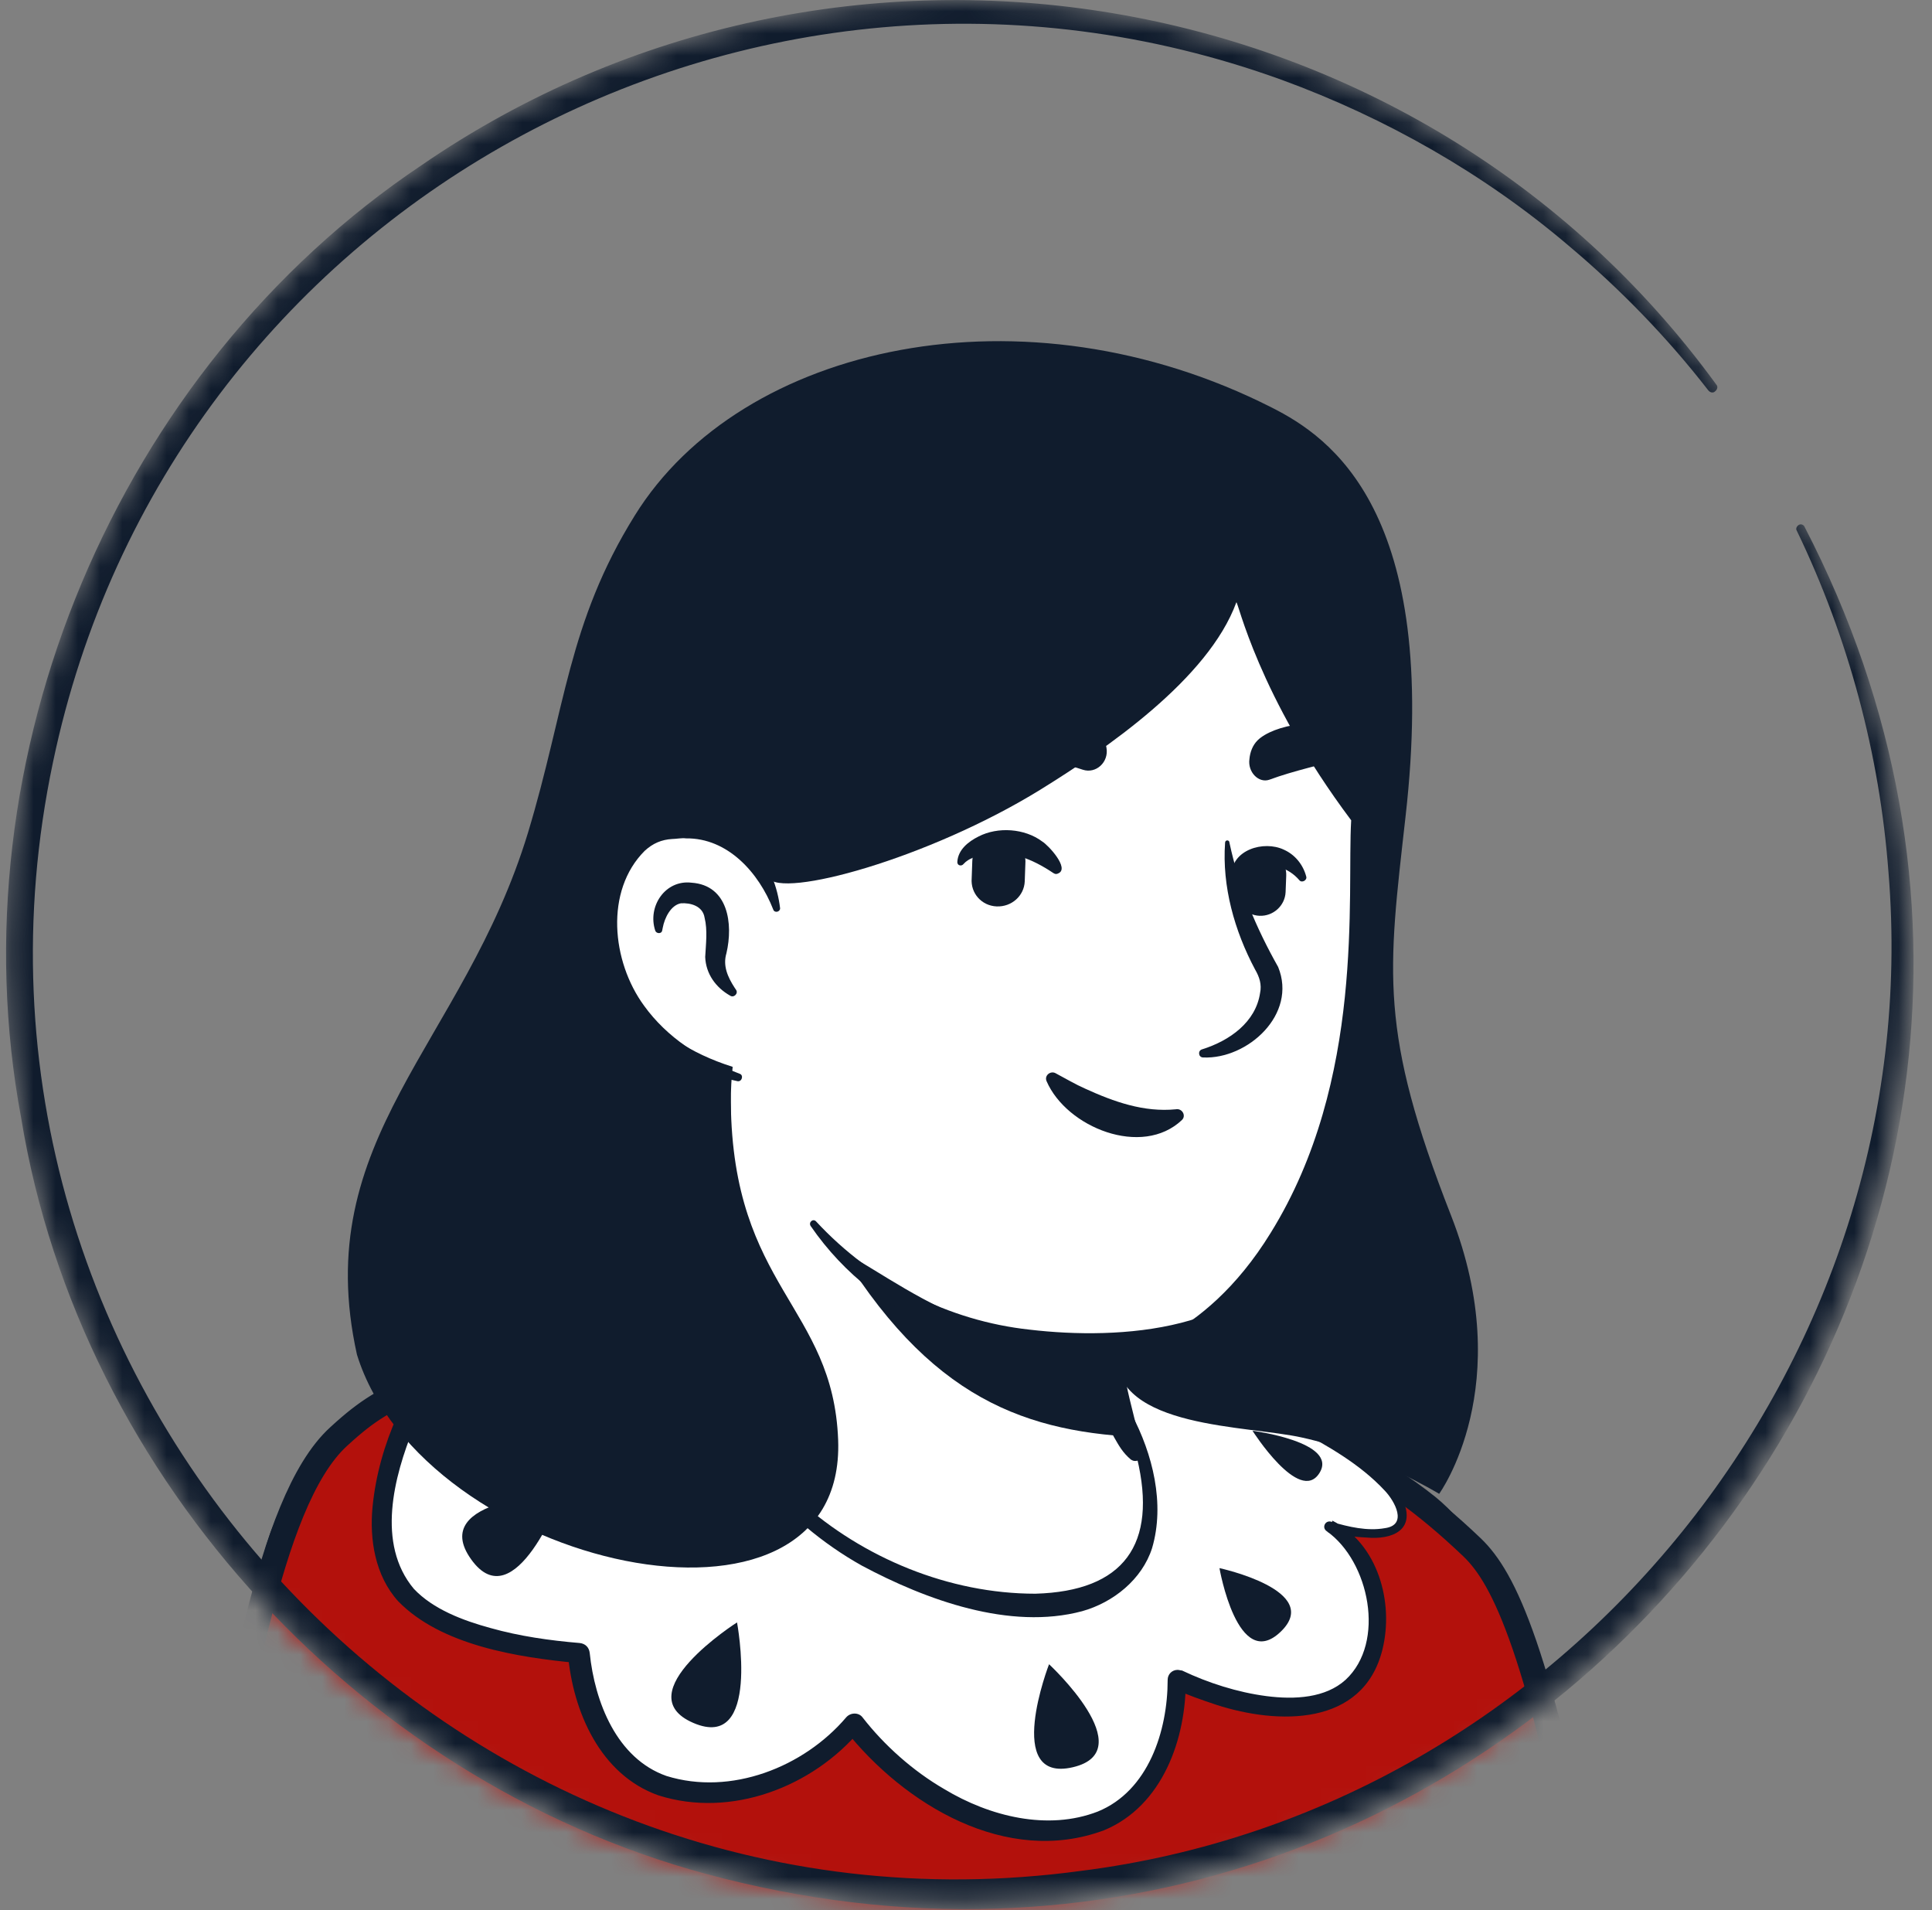 <svg width="87" height="86" viewBox="0 0 87 86" fill="none" xmlns="http://www.w3.org/2000/svg">
<rect x="0" y="0" width="87" height="86" fill="#808080" stroke="none"/>
<mask id="mask0_100_3696" style="mask-type:alpha" maskUnits="userSpaceOnUse" x="0" y="0" width="86" height="86">
<circle cx="43.109" cy="42.859" r="42.859" fill="#D9D9D9"/>
</mask>
<g mask="url(#mask0_100_3696)">
<path d="M66.605 78.243C66.408 78.384 66.183 78.524 65.987 78.665C65.762 78.805 65.565 78.946 65.34 79.058C65.144 79.171 64.975 79.283 64.778 79.395C64.75 79.424 64.722 79.424 64.694 79.452C64.048 79.845 63.373 80.21 62.699 80.548C62.502 80.66 62.277 80.773 62.08 80.857C62.08 80.857 62.052 80.885 62.024 80.885C61.799 80.997 61.574 81.11 61.349 81.222C60.9 81.447 60.422 81.644 59.972 81.841C59.748 81.953 59.495 82.037 59.27 82.122C59.045 82.206 58.792 82.318 58.567 82.403C58.342 82.487 58.089 82.599 57.865 82.684C57.865 82.684 57.865 82.684 57.837 82.684C57.612 82.768 57.359 82.852 57.134 82.937C56.628 83.105 56.094 83.274 55.588 83.442C55.419 83.499 55.223 83.555 55.054 83.611C54.52 83.78 53.986 83.92 53.452 84.033C53.255 84.089 53.059 84.117 52.834 84.173C52.328 84.286 51.794 84.398 51.288 84.51C51.176 84.539 51.091 84.539 50.979 84.567C50.81 84.595 50.614 84.623 50.445 84.651C50.192 84.679 49.967 84.735 49.714 84.763C49.602 84.791 49.489 84.791 49.377 84.82C49.236 84.848 49.068 84.876 48.899 84.876C48.45 84.932 47.972 84.988 47.522 85.044C47.382 85.073 47.213 85.073 47.072 85.101H47.044C46.848 85.129 46.651 85.129 46.454 85.157C46.257 85.185 46.061 85.185 45.864 85.185C45.752 85.185 45.611 85.213 45.499 85.213C45.274 85.213 45.077 85.241 44.88 85.241C44.599 85.241 44.346 85.269 44.065 85.269C43.784 85.269 43.531 85.269 43.25 85.269C43.053 85.269 42.857 85.269 42.66 85.269C30.8 85.101 20.148 80.07 12.532 72.088C12.532 72.088 12.532 72.06 12.504 72.06C11.661 71.301 12.391 67.254 15.792 64.697C20.064 61.465 30.294 59.441 30.294 59.441C30.294 59.441 34.257 58.795 48.955 61.858C57.555 63.657 64.104 66.271 67.757 73.353C68.516 74.814 69.275 77.063 66.605 78.243Z" fill="white"/>
<path d="M49.04 61.549C54.437 62.645 60.198 63.826 64.638 67.395C66.128 68.603 67.112 70.374 67.927 72.088C68.32 72.932 68.714 73.803 69.023 74.73C69.191 75.349 69.444 76.051 69.304 76.782C69.276 76.979 69.107 77.232 68.967 77.372C68.32 78.019 67.618 78.412 66.915 78.918C62.784 81.784 58.034 83.808 53.116 84.876C42.155 87.265 30.295 85.41 20.655 79.649C17.451 77.709 14.5 75.349 11.97 72.566C11.69 72.229 11.69 71.667 11.69 71.302C11.718 70.458 11.942 69.643 12.223 68.885C12.898 67.142 13.769 65.4 15.259 64.191C16.327 63.46 17.479 62.842 18.659 62.336C22.369 60.762 26.276 59.666 30.295 59.217C30.632 59.188 30.688 59.666 30.351 59.722C26.501 60.509 22.678 61.69 19.109 63.292C17.816 63.938 16.439 64.5 15.399 65.512C14.416 66.58 13.713 67.901 13.151 69.25C12.786 70.065 12.533 71.358 12.645 72.004C14.416 74.112 16.495 75.967 18.744 77.569C31.053 86.169 49.743 86.731 62.84 79.564C64.02 78.918 65.172 78.187 66.269 77.428C66.802 77.063 67.365 76.754 67.786 76.332C67.814 76.304 67.786 76.332 67.786 76.36C67.786 76.388 67.758 76.416 67.758 76.416C67.786 76.079 67.674 75.63 67.533 75.18C67.027 73.55 66.212 71.835 65.341 70.346C63.964 68.126 61.631 66.72 59.27 65.596C57.64 64.837 55.926 64.247 54.184 63.685C52.441 63.123 50.67 62.645 48.9 62.224C48.45 62.111 48.591 61.465 49.04 61.549Z" fill="#101C2D"/>
<path d="M71.72 86.927C69.331 74.252 67.729 71.048 66.296 69.671C61.884 65.456 59.129 64.921 56.544 63.966C56.431 63.263 49.489 62.476 49.855 61.718L50.08 62.645C50.192 63.095 50.754 65.174 49.883 67.844C49.152 70.093 46.201 71.105 41.199 68.828C31.446 64.416 30.322 59.441 30.322 59.441C30.182 57.165 21.132 61.156 19.137 62.167C17.254 63.123 16.635 63.404 15.258 64.669C11.942 67.676 10.818 77.653 9.244 83.077C6.546 92.295 3.342 95.64 3.342 95.64H75.964C75.936 95.668 73.35 95.612 71.72 86.927Z" fill="#B3110C" stroke="#101C2D" stroke-width="1.13" stroke-miterlimit="10" stroke-linecap="round" stroke-linejoin="round"/>
<path d="M18.349 63.882C18.349 63.882 15.483 69.755 18.855 72.341C21.272 74.196 26.078 74.449 26.078 74.449C26.078 74.449 26.415 80.238 31.081 80.688C35.746 81.138 38.444 77.625 38.444 77.625C38.444 77.625 42.266 82.796 47.747 82.43C53.227 82.037 52.974 75.657 52.974 75.657C52.974 75.657 56.291 77.316 59.017 76.838C63.148 76.107 62.474 70.233 59.832 68.8C59.832 68.8 64.047 69.868 62.755 67.563C61.743 65.764 56.768 63.123 52.89 62.139C50.81 61.605 48.815 60.818 46.904 59.891C43.643 58.289 35.943 56.462 28.579 58.401C26.444 58.879 17.647 61.24 18.349 63.882Z" fill="white"/>
<path d="M18.771 63.91C18.743 64.022 18.687 64.162 18.631 64.275C17.731 66.495 16.945 69.502 18.631 71.526C19.502 72.453 20.851 72.959 22.088 73.296C23.381 73.662 24.758 73.859 26.107 73.971C26.36 73.999 26.528 74.168 26.556 74.421C26.781 76.613 27.765 79.17 30.013 79.957C32.908 80.857 36.196 79.564 38.107 77.315C38.304 77.091 38.669 77.091 38.838 77.315C39.822 78.58 41.114 79.732 42.52 80.547C44.571 81.784 47.185 82.43 49.433 81.559C51.71 80.632 52.581 77.934 52.581 75.629C52.581 75.376 52.778 75.18 53.031 75.18C53.087 75.18 53.171 75.208 53.227 75.208C54.408 75.77 55.729 76.191 57.022 76.36C58.315 76.528 59.692 76.444 60.591 75.629C62.418 73.943 61.659 70.289 59.748 68.94C59.495 68.772 59.692 68.406 59.973 68.519C60.731 68.743 61.575 68.94 62.361 68.8C63.401 68.659 62.811 67.591 62.361 67.114C61.237 65.905 59.776 65.09 58.315 64.303C57.331 63.797 56.375 63.235 55.307 62.898C53.199 62.139 50.895 62.167 48.815 61.268C47.775 60.874 46.792 60.312 45.78 59.891C44.796 59.469 43.756 59.132 42.688 58.851C37.405 57.361 31.643 57.221 26.416 59.019C24.701 59.525 18.069 61.661 18.771 63.91ZM17.956 63.825C17.422 61.127 24.28 59.16 26.275 58.514C32.683 56.406 39.822 56.574 46.117 58.991C48.141 59.891 50.108 60.874 52.244 61.436C55.504 62.279 58.764 63.376 61.434 65.54C62.109 66.102 62.811 66.692 63.176 67.535C63.767 68.884 62.699 69.334 61.518 69.221C60.928 69.193 60.394 69.109 59.804 68.996L60.001 68.463C62.052 69.502 62.783 72.144 62.249 74.28C61.378 77.737 57.556 77.653 54.773 76.753C54.099 76.528 53.452 76.304 52.778 75.995L53.396 75.601C53.424 78.271 52.356 81.306 49.715 82.402C45.33 84.032 40.721 81.25 38.051 77.877H38.754C36.59 80.463 32.908 81.868 29.648 80.829C27.034 79.901 25.797 77.062 25.573 74.449L25.994 74.87C23.324 74.617 19.867 74.083 17.928 72.088C16.888 70.936 16.635 69.306 16.776 67.844C16.916 66.411 17.31 65.034 17.9 63.713V63.685C17.9 63.685 17.9 63.657 17.9 63.713C17.956 63.769 17.956 63.797 17.956 63.825Z" fill="#101C2D"/>
<path d="M25.292 67.254C25.292 67.254 19.222 67.422 21.217 70.205C23.184 72.959 25.292 67.254 25.292 67.254Z" fill="#101C2D"/>
<path d="M33.189 73.043C33.189 73.043 28.158 76.247 31.221 77.568C34.285 78.889 33.189 73.043 33.189 73.043Z" fill="#101C2D"/>
<path d="M47.24 74.926C47.24 74.926 45.161 80.294 48.308 79.564C51.456 78.833 47.24 74.926 47.24 74.926Z" fill="#101C2D"/>
<path d="M54.914 70.599C54.914 70.599 55.729 75.32 57.668 73.465C59.608 71.61 54.914 70.599 54.914 70.599Z" fill="#101C2D"/>
<path d="M56.402 64.415C56.402 64.415 58.51 67.732 59.41 66.327C60.309 64.921 56.402 64.415 56.402 64.415Z" fill="#101C2D"/>
<path d="M51.68 69.025C51.09 71.92 47.268 73.662 40.832 71.049C34.143 68.351 31.248 61.915 30.518 60.004C34.48 52.584 31.726 47.441 31.726 47.441C40.86 46.654 48.842 57.334 48.842 57.334L50.078 62.617C50.191 63.067 50.416 63.461 50.753 63.742C51.343 64.781 52.046 67.17 51.68 69.025Z" fill="white"/>
<path d="M30.378 60.088C30.912 59.273 31.249 58.317 31.474 57.39C31.896 55.451 32.036 53.483 32.064 51.516V50.785C31.98 50.054 31.727 49.296 31.446 48.621C31.081 47.722 32.401 47.16 32.823 48.059C32.879 48.172 32.879 48.368 32.879 48.481C32.964 52.303 33.132 57.221 30.715 60.397C30.547 60.566 30.209 60.313 30.378 60.088Z" fill="#101C2D"/>
<path d="M49.151 57.278C49.573 57.531 49.714 57.868 49.77 58.205C49.938 58.88 49.882 59.61 50.051 60.313C50.191 60.987 50.613 61.634 50.725 62.337C50.866 63.067 51.287 64.613 51.456 65.372C51.512 65.54 51.4 65.737 51.203 65.765C51.091 65.793 51.006 65.765 50.922 65.709C50.557 65.4 50.388 65.091 50.163 64.697C49.798 64.023 49.545 63.404 49.32 62.646C49.123 61.971 49.208 61.24 49.039 60.538C48.898 59.863 48.505 59.217 48.365 58.514C48.28 58.177 48.252 57.812 48.505 57.39C48.674 57.221 48.955 57.165 49.151 57.278Z" fill="#101C2D"/>
<path d="M51.175 64.697C45.807 64.416 41.422 62.73 37.15 55.113C40.748 58.289 44.992 59.498 49.46 60.06L50.05 62.645C50.163 63.095 50.837 64.416 51.175 64.697Z" fill="#101C2D"/>
<path d="M50.951 63.657C51.907 65.456 52.469 67.704 51.879 69.7C51.429 71.105 50.136 72.145 48.731 72.538C45.471 73.409 41.705 72.032 38.81 70.487C35.241 68.491 32.599 65.147 30.913 61.493C30.8 61.212 31.194 60.987 31.362 61.268C31.952 62.449 32.627 63.601 33.386 64.641C34.145 65.709 35.016 66.692 35.999 67.564C38.866 70.149 42.745 71.751 46.623 71.751C50.614 71.639 52.131 69.531 51.204 65.653C51.063 65.034 50.839 64.388 50.529 63.854C50.361 63.629 50.782 63.376 50.951 63.657Z" fill="#101C2D"/>
<path d="M61.829 29.904C62.334 32.264 61.941 33.838 61.716 40.358C61.491 46.766 59.636 55.816 57.36 58.092C55.617 59.807 50.025 61.156 45.05 59.891C42.521 59.245 40.385 57.783 38.642 56.743C36.45 55.422 34.539 51.347 32.965 48.734C31.729 46.682 31.841 49.155 30.239 47.385C28.019 44.968 25.349 40.105 26.67 31.506C28.806 17.566 39.851 15.936 48.029 17.481C56.264 19.027 60.48 23.692 61.829 29.904Z" fill="white"/>
<path d="M31.644 49.858C30.997 48.79 30.154 47.834 29.395 46.822C28.271 45.277 27.428 43.506 26.866 41.679C24.421 33.866 25.91 23.636 33.302 19.027C40.019 14.755 53.059 16.301 58.512 22.147C60.563 24.254 61.884 27.009 62.446 29.875C62.474 30.044 62.559 30.353 62.587 30.522C62.615 30.662 62.699 30.831 62.671 31C62.615 31.618 62.502 32.236 62.446 32.854C62.025 36.592 62.137 40.415 61.659 44.153C61.238 48.087 60.676 52.022 59.495 55.816C59.13 56.968 58.427 58.008 57.5 58.767C55.42 60.509 52.694 61.099 50.08 61.212C44.853 61.465 39.541 59.61 36.506 55.198C36.393 55.029 36.618 54.832 36.759 55.001C39.288 57.727 42.717 59.469 46.37 59.863C50.417 60.341 56.516 59.975 58.287 55.647C60.338 49.52 61.406 43.028 61.519 36.592C61.519 35.019 61.434 33.445 61.434 31.843C61.434 31.646 61.463 31.196 61.463 31C61.463 30.971 61.463 31 61.463 31C61.463 31.028 61.463 31.028 61.463 31C61.238 30.437 61.153 29.819 60.985 29.257C60.367 26.924 59.242 24.704 57.64 22.933C52.329 16.975 40.497 15.486 33.864 19.954C28.608 23.439 27.203 30.128 26.838 36.03C26.529 40.443 27.821 44.771 31.166 47.806L32.487 49.183C33.049 49.801 32.093 50.532 31.644 49.858Z" fill="#101C2D"/>
<path d="M34.961 40.92C34.961 40.92 34.089 36.705 29.986 37.211C26.445 37.66 25.208 46.148 33.246 48.509" fill="white"/>
<path d="M32.881 44.827C32.234 44.462 31.785 43.843 31.756 43.085C31.785 42.523 31.869 41.876 31.728 41.314C31.644 40.78 31.082 40.639 30.66 40.668C30.211 40.752 29.93 41.314 29.845 41.764C29.845 41.792 29.817 41.876 29.817 41.904C29.789 42.045 29.564 42.045 29.508 41.904C29.143 40.808 29.958 39.6 31.138 39.74C32.796 39.853 33.021 41.595 32.712 42.916C32.543 43.478 32.768 43.984 33.077 44.462L33.133 44.546C33.274 44.715 33.049 44.94 32.881 44.827Z" fill="#101C2D"/>
<path d="M55.364 37.941C55.786 39.937 56.573 41.792 57.556 43.534C58.428 45.67 56.179 47.694 54.184 47.609C53.959 47.609 53.931 47.3 54.128 47.244C55.392 46.85 56.545 46.007 56.741 44.715C56.826 44.321 56.713 43.984 56.517 43.647C55.589 41.904 55.027 39.909 55.167 37.941C55.167 37.801 55.364 37.801 55.364 37.941Z" fill="#101C2D"/>
<path d="M34.82 40.949C34.173 39.291 32.768 37.717 30.885 37.745C30.716 37.717 30.435 37.773 30.267 37.773C29.789 37.801 29.395 37.97 29.03 38.307C27.231 40.106 27.541 43.282 29.002 45.277C29.508 45.98 30.154 46.598 30.885 47.104C31.616 47.61 32.431 48.003 33.302 48.34C33.499 48.397 33.414 48.706 33.218 48.678C31.335 48.284 29.536 47.357 28.299 45.811C26.388 43.506 25.995 39.656 28.271 37.408C28.777 36.958 29.48 36.621 30.182 36.621C30.407 36.621 30.744 36.565 30.969 36.621C32.15 36.677 33.274 37.267 34.005 38.194C34.651 38.981 35.016 39.937 35.129 40.893C35.129 41.061 34.876 41.117 34.82 40.949Z" fill="#101C2D"/>
<path d="M53.228 50.42C51.429 52.134 48.029 50.757 47.129 48.677C47.017 48.424 47.298 48.2 47.523 48.312C48 48.565 48.422 48.818 48.872 49.015C50.164 49.605 51.513 50.083 52.947 49.942C53.228 49.886 53.425 50.223 53.228 50.42Z" fill="#101C2D"/>
<path d="M44.88 40.808C44.206 40.78 43.7 40.218 43.756 39.543L43.784 38.756C43.812 38.082 44.374 37.576 45.049 37.632C45.724 37.66 46.229 38.222 46.173 38.897L46.145 39.684C46.117 40.33 45.555 40.836 44.88 40.808Z" fill="#101C2D"/>
<path d="M56.712 41.23C56.093 41.202 55.616 40.668 55.644 40.049L55.672 39.319C55.7 38.7 56.234 38.223 56.852 38.251C57.471 38.279 57.948 38.813 57.92 39.431L57.892 40.162C57.864 40.78 57.33 41.258 56.712 41.23Z" fill="#101C2D"/>
<path d="M47.409 39.29C46.482 38.672 45.47 38.25 44.346 38.475C43.981 38.531 43.615 38.644 43.39 38.897C43.306 39.009 43.109 38.981 43.109 38.812C43.138 38.25 43.615 37.885 44.065 37.66C44.936 37.211 46.145 37.295 46.932 37.885C47.213 38.054 48.168 39.093 47.662 39.318C47.55 39.374 47.494 39.346 47.409 39.29Z" fill="#101C2D"/>
<path d="M55.447 39.431C55.447 38.251 56.909 37.829 57.808 38.251C58.314 38.476 58.679 38.925 58.82 39.459C58.876 39.628 58.623 39.768 58.511 39.628C58.033 39.066 57.218 38.785 56.571 39.122C56.375 39.234 56.347 39.319 56.29 39.431C56.29 39.993 55.475 39.965 55.447 39.431Z" fill="#101C2D"/>
<path d="M48.758 34.653C49.349 34.85 49.939 34.316 49.826 33.669C49.77 33.332 49.63 32.995 49.349 32.742C48.505 31.983 45.02 31.309 42.913 32.292C41.058 33.192 46.06 33.754 48.758 34.653Z" fill="#101C2D"/>
<path d="M57.163 35.103C56.685 35.272 56.179 34.766 56.263 34.176C56.291 33.866 56.404 33.557 56.629 33.332C57.303 32.658 59.608 32.124 61.069 33.164C62.334 34.035 59.355 34.288 57.163 35.103Z" fill="#101C2D"/>
<path d="M65.341 54.72C62.081 46.401 62.503 43.787 63.29 36.789C64.864 23.018 59.889 19.673 57.275 18.352C46.146 12.703 33.386 15.458 28.581 23.215C25.573 28.049 25.461 31.927 23.775 37.492C20.88 47.019 13.91 51.235 16.074 60.987C19.053 70.599 38.108 74.843 37.743 64.837C37.518 58.795 32.993 57.98 32.909 49.633C32.909 49.071 32.937 48.537 32.993 48.031C25.236 45.586 26.473 37.267 29.986 36.817C32.431 36.508 33.724 37.885 34.37 39.037C34.426 39.206 34.511 39.347 34.595 39.515C35.157 40.471 41.79 38.672 46.849 35.552C49.8 33.726 54.409 30.578 55.673 27.121C55.73 26.98 56.629 31.309 60.845 36.93C60.648 40.274 61.491 48.621 57.219 55.507C54.128 60.537 50.249 60.987 50.249 60.987C50.249 64.332 56.179 64.163 58.652 64.725C61.744 65.4 64.807 67.254 64.807 67.254C64.807 67.254 68.349 62.392 65.341 54.72Z" fill="#101C2D"/>
<path d="M81.248 23.692C98.307 56.547 68.32 93.616 32.57 84.567C16.523 80.576 3.623 66.664 0.953 50.335C-2.083 34.091 5.253 16.638 18.968 7.448C37.77 -5.48 63.823 -1.18 77.285 17.312C77.369 17.397 77.341 17.537 77.229 17.622C77.144 17.706 77.004 17.678 76.919 17.565C75.065 15.177 72.957 13.012 70.652 11.073C66.858 7.841 62.417 5.312 57.724 3.597C33.835 -5.059 7.614 9.331 2.386 34.316C-3.516 62.308 20.289 88.08 48.674 84.23C70.568 81.475 86.84 61.268 85.042 39.29C84.648 33.978 83.243 28.723 80.91 23.889C80.854 23.805 80.91 23.692 80.995 23.636C81.079 23.58 81.191 23.608 81.248 23.692Z" fill="#101C2D"/>
</g>
</svg>
